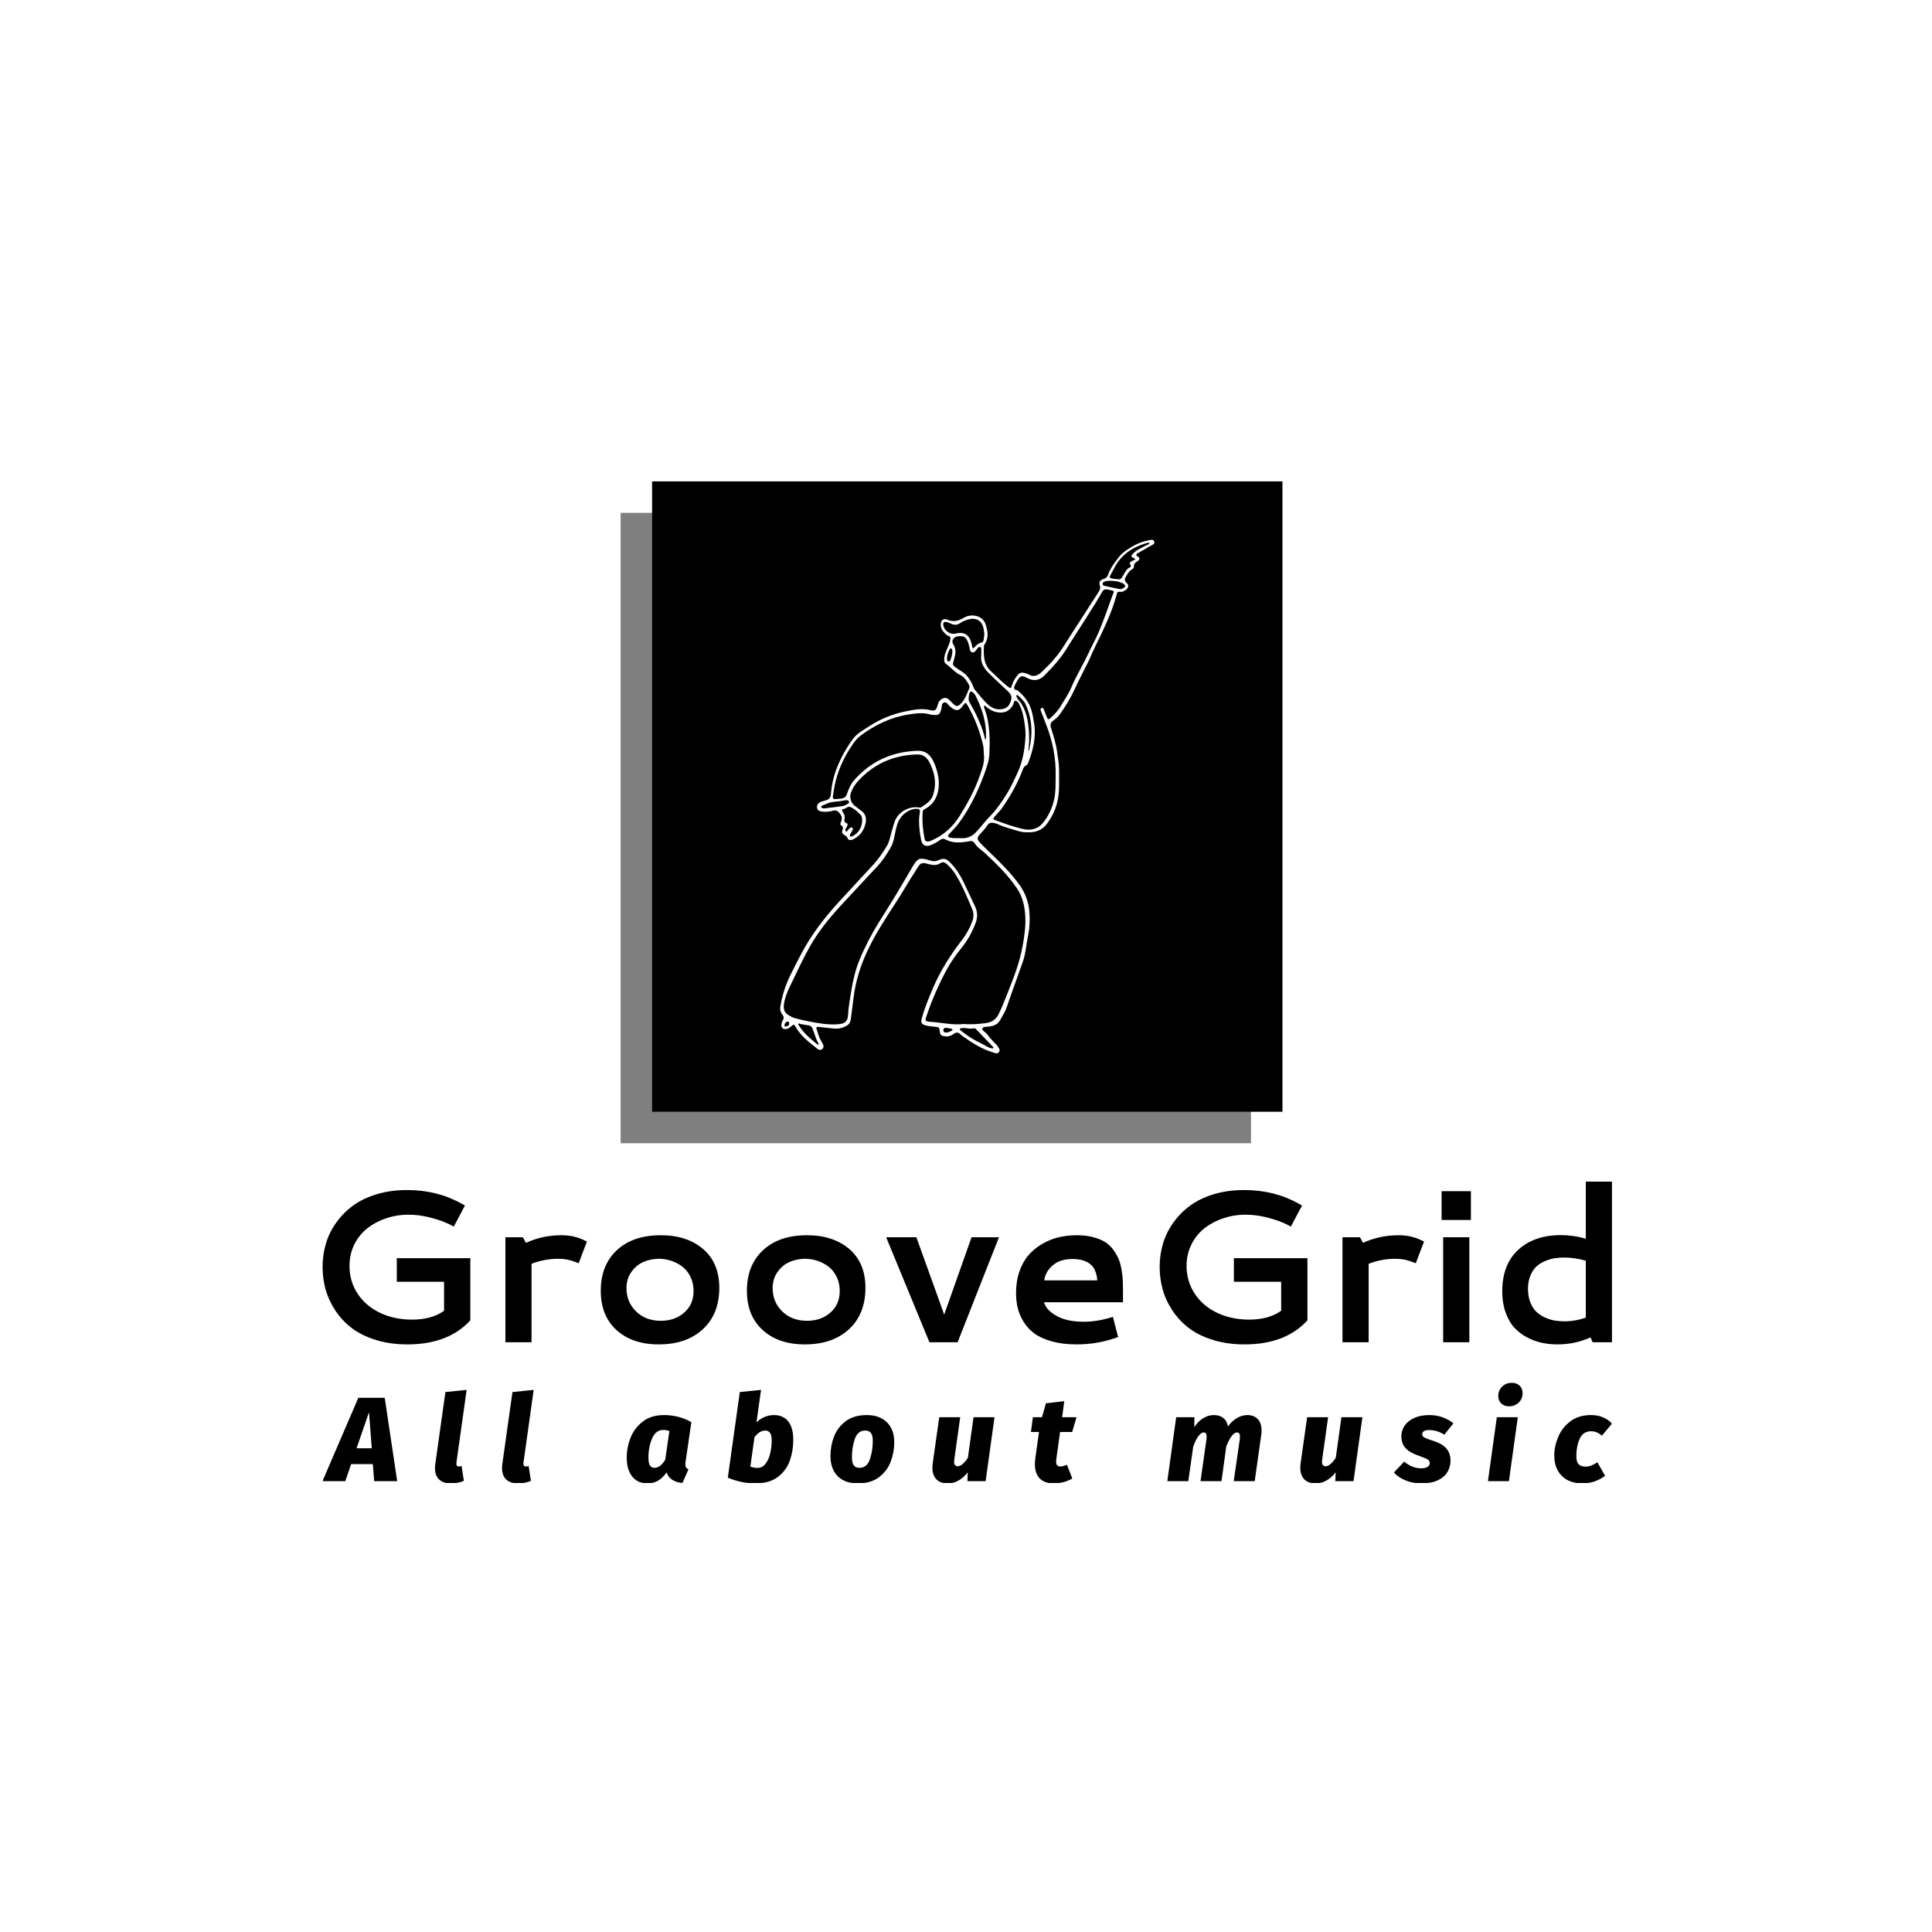 <svg xmlns="http://www.w3.org/2000/svg" version="1.1" xmlns:xlink="http://www.w3.org/1999/xlink" xmlns:svgjs="http://svgjs.dev/svgjs" width="1500" height="1500" viewBox="0 0 1500 1500"><rect width="1500" height="1500" fill="#ffffff"></rect><g transform="matrix(0.667,0,0,0.667,250.741,349.658)"><svg viewBox="0 0 308 247" data-background-color="#5e1914" preserveAspectRatio="xMidYMid meet" height="1202" width="1500" xmlns="http://www.w3.org/2000/svg" xmlns:xlink="http://www.w3.org/1999/xlink"><g id="tight-bounds" transform="matrix(1,0,0,1,-0.228,-0.1)"><svg viewBox="0 0 308.456 247.2" height="247.2" width="308.456"><g><svg viewBox="0 0 395.52 316.974" height="247.2" width="308.456"><g transform="matrix(1,0,0,1,0,224.416)"><svg viewBox="0 0 395.52 92.557" height="92.557" width="395.52"><g id="textblocktransform"><svg viewBox="0 0 395.52 92.557" height="92.557" width="395.52" id="textblock"><g><svg viewBox="0 0 395.52 49.921" height="49.921" width="395.52"><g transform="matrix(1,0,0,1,0,0)"><svg width="395.52" viewBox="5.25 -36.89 296.12 37.38" height="49.921" data-palette-color="#ed1703"><path d="M39.18-19.31L39.18-5.03Q34.13 0.49 24.73 0.49L24.73 0.49Q20.73 0.49 17.42-0.55 14.11-1.59 11.89-3.31 9.67-5.03 8.14-7.35 6.62-9.67 5.93-12.17 5.25-14.67 5.25-17.31L5.25-17.31Q5.25-20.07 6.01-22.63 6.76-25.2 8.36-27.44 9.96-29.69 12.22-31.36 14.48-33.03 17.68-34 20.87-34.96 24.66-34.96L24.66-34.96Q31.57-34.96 37.08-31.88L37.08-31.88 37.94-31.4 35.38-26.56 34.5-27.03Q32.76-27.91 30.15-28.6 27.54-29.3 24.9-29.3L24.9-29.3Q22.31-29.3 19.9-28.49 17.48-27.69 15.59-26.22 13.7-24.76 12.56-22.5 11.43-20.24 11.43-17.55L11.43-17.55Q11.43-14.01 13.28-11.18 15.14-8.35 18.42-6.77 21.7-5.2 25.81-5.2L25.81-5.2Q30.3-5.2 33.15-7.23L33.15-7.23 33.15-13.89 22.29-13.89 22.29-19.31 39.18-19.31ZM51.24-24.12L51.95-22.83Q55.76-24.58 60.08-24.58L60.08-24.58Q62.84-24.58 65.11-23.54L65.11-23.54 65.96-23.14 64.06-18.14 63.11-18.51Q61.4-19.17 59.4-19.17L59.4-19.17Q56.2-19.17 53.24-18.02L53.24-18.02 53.24 0 47.24 0 47.24-24.12 51.24-24.12ZM82.91-24.58L82.91-24.58Q88.96-24.58 92.66-21.4 96.36-18.21 96.36-12.5L96.36-12.5Q96.36-6.49 92.59-3 88.81 0.49 82.44 0.49L82.44 0.49Q76.39 0.49 72.76-2.8 69.14-6.08 69.14-11.82L69.14-11.82Q69.14-17.7 72.83-21.14 76.53-24.58 82.91-24.58ZM82.51-19.17L82.51-19.17Q80.63-19.17 78.97-18.46 77.31-17.75 76.18-16.16 75.04-14.58 75.04-12.43L75.04-12.43Q75.04-9.25 77.24-7.09 79.44-4.93 82.95-4.93L82.95-4.93Q86.15-4.93 88.3-6.81 90.45-8.69 90.45-11.79L90.45-11.79Q90.45-13.57 89.74-15.03 89.03-16.48 87.89-17.36 86.74-18.24 85.35-18.7 83.95-19.17 82.51-19.17ZM116.47-24.58L116.47-24.58Q122.53-24.58 126.23-21.4 129.92-18.21 129.92-12.5L129.92-12.5Q129.92-6.49 126.15-3 122.38 0.49 116.01 0.49L116.01 0.49Q109.95 0.49 106.33-2.8 102.7-6.08 102.7-11.82L102.7-11.82Q102.7-17.7 106.4-21.14 110.1-24.58 116.47-24.58ZM116.08-19.17L116.08-19.17Q114.2-19.17 112.54-18.46 110.88-17.75 109.75-16.16 108.61-14.58 108.61-12.43L108.61-12.43Q108.61-9.25 110.81-7.09 113.01-4.93 116.52-4.93L116.52-4.93Q119.72-4.93 121.87-6.81 124.02-8.69 124.02-11.79L124.02-11.79Q124.02-13.57 123.31-15.03 122.6-16.48 121.45-17.36 120.31-18.24 118.91-18.7 117.52-19.17 116.08-19.17ZM154.29-24.12L160.59-24.12 151.09 0 144.62 0 134.68-24.12 141.62-24.12 148.01-6.35 154.29-24.12ZM178.48-24.58L178.48-24.58Q180.58-24.58 182.25-24.13 183.92-23.68 185.01-22.99 186.1-22.29 186.89-21.18 187.68-20.07 188.1-19.06 188.51-18.04 188.74-16.63 188.98-15.21 189.03-14.23 189.07-13.26 189.07-11.91L189.07-11.91 189.07-9.18 170.93-9.18Q171.45-7.37 173.84-6.04 176.23-4.71 180.14-4.71L180.14-4.71Q182.9-4.71 185.75-5.54L185.75-5.54 186.76-5.83 187.95-1.2 187.07-0.9Q183 0.49 178.38 0.49L178.38 0.49Q175.16 0.49 172.67-0.22 170.18-0.93 168.68-2.05 167.18-3.17 166.21-4.76 165.25-6.35 164.88-7.93 164.51-9.52 164.51-11.33L164.51-11.33Q164.51-14.01 165.28-16.25 166.05-18.48 167.38-20.01 168.71-21.53 170.51-22.58 172.3-23.63 174.3-24.11 176.31-24.58 178.48-24.58ZM177.48-19.12L177.48-19.12Q174.67-19.12 172.99-17.71 171.3-16.31 170.98-14.21L170.98-14.21 183.17-14.21Q182.97-16.85 181.51-17.98 180.04-19.12 177.48-19.12ZM231.43-19.31L231.43-5.03Q226.38 0.49 216.98 0.49L216.98 0.49Q212.97 0.49 209.67-0.55 206.36-1.59 204.14-3.31 201.91-5.03 200.39-7.35 198.86-9.67 198.18-12.17 197.49-14.67 197.49-17.31L197.49-17.31Q197.49-20.07 198.25-22.63 199.01-25.2 200.61-27.44 202.21-29.69 204.46-31.36 206.72-33.03 209.92-34 213.12-34.96 216.9-34.96L216.9-34.96Q223.81-34.96 229.33-31.88L229.33-31.88 230.19-31.4 227.62-26.56 226.74-27.03Q225.01-27.91 222.4-28.6 219.78-29.3 217.15-29.3L217.15-29.3Q214.56-29.3 212.14-28.49 209.73-27.69 207.83-26.22 205.94-24.76 204.81-22.5 203.67-20.24 203.67-17.55L203.67-17.55Q203.67-14.01 205.53-11.18 207.38-8.35 210.67-6.77 213.95-5.2 218.05-5.2L218.05-5.2Q222.54-5.2 225.4-7.23L225.4-7.23 225.4-13.89 214.54-13.89 214.54-19.31 231.43-19.31ZM243.49-24.12L244.2-22.83Q248-24.58 252.33-24.58L252.33-24.58Q255.09-24.58 257.36-23.54L257.36-23.54 258.21-23.14 256.31-18.14 255.35-18.51Q253.64-19.17 251.64-19.17L251.64-19.17Q248.44-19.17 245.49-18.02L245.49-18.02 245.49 0 239.48 0 239.48-24.12 243.49-24.12ZM262.24-28.08L262.24-34.69 268.97-34.69 268.97-28.08 262.24-28.08ZM262.6 0L262.6-24.12 268.61-24.12 268.61 0 262.6 0ZM276.17-11.67L276.17-11.67Q276.17-17.87 279.85-21.24 283.52-24.61 289.67-24.61L289.67-24.61Q292.53-24.61 295.36-23.78L295.36-23.78 295.36-36.89 301.37-36.89 301.37 0 296.93 0 296.44-1.12Q292.9 0.49 288.87 0.49L288.87 0.49Q286.96 0.49 285.21 0.11 283.45-0.27 281.78-1.17 280.1-2.08 278.88-3.43 277.66-4.79 276.92-6.91 276.17-9.03 276.17-11.67ZM290.41-4.81L290.41-4.81Q292.95-4.81 295.36-5.66L295.36-5.66 295.36-18.73Q292.78-19.46 290.36-19.46L290.36-19.46Q289.26-19.46 288.23-19.3 287.21-19.14 286.05-18.66 284.89-18.19 284.05-17.43 283.21-16.67 282.64-15.33 282.08-13.99 282.08-12.26L282.08-12.26Q282.08-10.5 282.63-9.13 283.18-7.76 284.04-6.97 284.89-6.18 286.05-5.66 287.21-5.15 288.26-4.98 289.31-4.81 290.41-4.81Z" opacity="1" transform="matrix(1,0,0,1,0,0)" fill="#000000" class="wordmark-text-0" data-fill-palette-color="primary" id="text-0"></path></svg></g></svg></g><g transform="matrix(1,0,0,1,0,61.706)"><svg viewBox="0 0 395.52 30.851" height="30.851" width="395.52"><g transform="matrix(1,0,0,1,0,0)"><svg width="395.52" viewBox="-2.85 -41 537.81 41.95" height="30.851" data-palette-color="#ff908b"><path d="M28.3 0L18.7 0 18.15-7.1 9.1-7.1 6.65 0-2.85 0 12.1-34.75 23.1-34.75 28.3 0ZM16.55-28.75L11.35-13.7 17.7-13.7 16.55-28.75ZM57.26-38.05L53.01-7.75Q52.81-6.1 54.01-6.1L54.01-6.1Q54.36-6.1 55.16-6.3L55.16-6.3 56.11-0.1Q54.96 0.4 53.51 0.68 52.06 0.95 50.66 0.95L50.66 0.95Q47.51 0.95 45.78-0.7 44.06-2.35 44.06-5.5L44.06-5.5Q44.06-6.35 44.21-7.3L44.21-7.3 48.41-37.15 57.26-38.05ZM85.22-38.05L80.97-7.75Q80.77-6.1 81.97-6.1L81.97-6.1Q82.32-6.1 83.12-6.3L83.12-6.3 84.07-0.1Q82.92 0.4 81.47 0.68 80.02 0.95 78.62 0.95L78.62 0.95Q75.47 0.95 73.74-0.7 72.02-2.35 72.02-5.5L72.02-5.5Q72.02-6.35 72.17-7.3L72.17-7.3 76.37-37.15 85.22-38.05ZM139.63-27.55Q142.53-27.55 145.46-26.83 148.38-26.1 150.98-24.6L150.98-24.6 148.58-8.1Q148.48-7.2 148.48-6.95L148.48-6.95Q148.48-6.15 148.76-5.7 149.03-5.25 149.78-4.95L149.78-4.95 147.28 0.75Q144.88 0.6 143.11-0.5 141.33-1.6 140.68-3.65L140.68-3.65Q137.48 0.95 132.73 0.95L132.73 0.95Q128.58 0.95 126.31-1.93 124.03-4.8 124.03-9.8L124.03-9.8Q124.03-14.05 125.63-18.1 127.23-22.15 130.73-24.85 134.23-27.55 139.63-27.55L139.63-27.55ZM139.33-21.35Q136.13-21.35 134.61-17.8 133.08-14.25 133.08-9.8L133.08-9.8Q133.08-7.4 133.76-6.48 134.43-5.55 135.63-5.55L135.63-5.55Q138.03-5.55 140.08-8.9L140.08-8.9 141.83-20.95Q140.48-21.35 139.33-21.35L139.33-21.35ZM185.34-27.55Q189.34-27.55 191.41-24.88 193.49-22.2 193.49-17.2L193.49-17.2Q193.49-12.75 192.09-8.65 190.69-4.55 187.14-1.8 183.59 0.95 177.54 0.95L177.54 0.95Q171.89 0.95 166.19-1.45L166.19-1.45 171.19-37.15 180.04-38.05 178.14-24.5Q179.54-25.9 181.46-26.73 183.39-27.55 185.34-27.55L185.34-27.55ZM181.79-21.1Q179.39-21.1 177.29-18.25L177.29-18.25 175.59-6.05Q177.14-5.5 178.54-5.5L178.54-5.5Q180.59-5.5 181.94-7.28 183.29-9.05 183.89-11.68 184.49-14.3 184.49-16.9L184.49-16.9Q184.49-19.25 183.76-20.18 183.04-21.1 181.79-21.1L181.79-21.1ZM220.4 0.95Q215 0.95 212-2.08 209-5.1 209-10.5L209-10.5Q209-14.75 210.5-18.63 212-22.5 215.4-25.03 218.8-27.55 224.15-27.55L224.15-27.55Q229.5-27.55 232.55-24.53 235.6-21.5 235.6-16.25L235.6-16.25Q235.6-12.05 234.12-8.13 232.65-4.2 229.22-1.63 225.8 0.95 220.4 0.95L220.4 0.95ZM221.1-5.55Q224.25-5.55 225.45-9.15 226.65-12.75 226.65-16.85L226.65-16.85Q226.65-19.05 225.87-20.08 225.1-21.1 223.5-21.1L223.5-21.1Q220.35-21.1 219.15-17.57 217.95-14.05 217.95-10L217.95-10Q217.95-7.65 218.7-6.6 219.45-5.55 221.1-5.55L221.1-5.55ZM257.91 0.95Q254.76 0.95 253.13-0.8 251.51-2.55 251.51-5.65L251.51-5.65Q251.51-6.6 251.66-7.55L251.66-7.55 254.36-26.65 263.11-26.65 260.66-9.15Q260.56-8.35 260.56-8.05L260.56-8.05Q260.56-6.2 262.11-6.2L262.11-6.2Q263.96-6.2 266.31-9.75L266.31-9.75 268.66-26.65 277.41-26.65 273.71 0 266.11 0 266.26-3.65Q262.56 0.95 257.91 0.95L257.91 0.95ZM304.86-6.1Q305.96-6.1 307.61-6.85L307.61-6.85 309.86-1.1Q308.21-0.1 306.11 0.43 304.01 0.95 302.16 0.95L302.16 0.95Q298.31 0.95 296.29-1.1 294.26-3.15 294.26-7.05L294.26-7.05Q294.26-8.15 294.41-9.35L294.41-9.35 295.96-20.5 292.61-20.5 293.41-26.65 297.21-26.65 298.86-32.45 306.51-33.35 305.61-26.65 311.61-26.65 309.81-20.5 304.76-20.5 303.21-9.35Q303.11-8.45 303.11-8.15L303.11-8.15Q303.11-7.05 303.56-6.58 304.01-6.1 304.86-6.1L304.86-6.1ZM382.83-27.55Q385.63-27.55 387.2-25.88 388.78-24.2 388.78-21.2L388.78-21.2Q388.78-20.1 388.68-19.5L388.68-19.5 385.93 0 377.18 0 379.68-17.3Q379.78-18.3 379.78-18.55L379.78-18.55Q379.78-20.3 378.53-20.3L378.53-20.3Q376.43-20.3 374.08-14.55L374.08-14.55 372.08 0 363.33 0 365.78-17.3Q365.88-18.2 365.88-18.45L365.88-18.45Q365.88-19.5 365.55-19.9 365.23-20.3 364.58-20.3L364.58-20.3Q363.58-20.3 362.4-18.7 361.23-17.1 360.28-14.35L360.28-14.35 358.23 0 349.48 0 353.18-26.65 360.78-26.65 360.73-22.5Q362.28-24.9 364.4-26.23 366.53-27.55 368.93-27.55L368.93-27.55Q371.28-27.55 372.83-26.33 374.38-25.1 374.78-22.8L374.78-22.8Q376.33-25 378.48-26.28 380.63-27.55 382.83-27.55L382.83-27.55ZM411.34 0.95Q408.19 0.95 406.56-0.8 404.94-2.55 404.94-5.65L404.94-5.65Q404.94-6.6 405.09-7.55L405.09-7.55 407.79-26.65 416.54-26.65 414.09-9.15Q413.99-8.35 413.99-8.05L413.99-8.05Q413.99-6.2 415.54-6.2L415.54-6.2Q417.39-6.2 419.74-9.75L419.74-9.75 422.09-26.65 430.84-26.65 427.14 0 419.54 0 419.69-3.65Q415.99 0.95 411.34 0.95L411.34 0.95ZM458.74-27.55Q461.69-27.55 464.27-26.63 466.84-25.7 468.79-24.1L468.79-24.1 464.99-19.35Q463.59-20.3 461.97-20.8 460.34-21.3 458.79-21.3L458.79-21.3Q455.79-21.3 455.79-19.55L455.79-19.55Q455.79-18.95 456.17-18.57 456.54-18.2 457.54-17.8 458.54-17.4 460.84-16.65L460.84-16.65Q464.19-15.55 465.89-13.58 467.59-11.6 467.59-8.55L467.59-8.55Q467.59-6.05 466.37-3.9 465.14-1.75 462.39-0.4 459.64 0.95 455.39 0.95L455.39 0.95Q451.89 0.95 448.84-0.3 445.79-1.55 443.99-3.6L443.99-3.6 448.29-8.15Q451.44-5.35 455.44-5.35L455.44-5.35Q457.04-5.35 457.99-5.93 458.94-6.5 458.94-7.5L458.94-7.5Q458.94-8.2 458.54-8.65 458.14-9.1 457.14-9.53 456.14-9.95 453.79-10.8L453.79-10.8Q450.39-12 448.74-13.88 447.09-15.75 447.09-18.7L447.09-18.7Q447.09-21.15 448.47-23.15 449.84-25.15 452.47-26.35 455.09-27.55 458.74-27.55L458.74-27.55ZM486.9-26.65L495.65-26.65 491.95 0 483.2 0 486.9-26.65ZM492-31.2Q489.95-31.2 488.73-32.4 487.5-33.6 487.5-35.5L487.5-35.5Q487.5-37.85 489.13-39.43 490.75-41 493.15-41L493.15-41Q495.2-41 496.43-39.8 497.65-38.6 497.65-36.7L497.65-36.7Q497.65-34.35 496.03-32.77 494.4-31.2 492-31.2L492-31.2ZM526.21-27.55Q531.51-27.55 534.96-24L534.96-24 530.71-18.95Q528.71-20.8 526.26-20.8L526.26-20.8Q522.86-20.8 521.46-17.65 520.06-14.5 520.06-10.45L520.06-10.45Q520.06-8 521.04-7.03 522.01-6.05 523.86-6.05L523.86-6.05Q525.11-6.05 526.24-6.48 527.36-6.9 528.86-7.85L528.86-7.85 532.06-2.2Q527.71 0.95 522.66 0.95L522.66 0.95Q517.11 0.95 513.99-2.2 510.86-5.35 510.86-10.7L510.86-10.7Q510.86-14.5 512.49-18.4 514.11-22.3 517.56-24.93 521.01-27.55 526.21-27.55L526.21-27.55Z" opacity="1" transform="matrix(1,0,0,1,0,0)" fill="#000000" class="slogan-text-1" data-fill-palette-color="secondary" id="text-1"></path></svg></g></svg></g></svg></g></svg></g><g transform="matrix(1,0,0,1,91.444,0)"><svg viewBox="0 0 212.631 212.631" height="212.631" width="212.631"><g><svg></svg></g><g id="icon-0"><svg viewBox="0 0 212.631 212.631" height="212.631" width="212.631"><g><rect width="193.337" height="193.337" x="9.647" y="9.647" fill="#000000" data-fill-palette-color="accent"></rect><rect width="193.337" height="193.337" x="8.881784197001252e-15" y="19.294" fill="#000000" opacity="0.5" data-fill-palette-color="accent"></rect></g><g transform="matrix(1,0,0,1,48.924,27.563)"><svg viewBox="0 0 114.783 157.505" height="157.505" width="114.783"><g><svg xmlns="http://www.w3.org/2000/svg" xmlns:xlink="http://www.w3.org/1999/xlink" version="1.1" x="0" y="0" viewBox="19.821 2.752 68.864 94.495" style="enable-background:new 0 0 100 100;" xml:space="preserve" height="157.505" width="114.783" class="icon-cg-0" data-fill-palette-color="quaternary" id="cg-0"><path class="" d="M83.574 10.681c-0.476-0.436-0.363-0.77-0.1-1.205 0.292-0.484 0.544-0.988 1.078-1.282 0.201-0.111 0.393-0.308 0.375-0.514-0.047-0.521 0.247-0.748 0.655-0.988 0.401-0.236 0.455-0.623 0.092-0.829-0.56-0.318-0.3-0.502 0.029-0.697 0.683-0.405 1.399-0.759 2.065-1.186 0.37-0.237 1.082-0.406 0.883-0.924-0.198-0.516-0.847-0.239-1.293-0.147-1.335 0.276-2.526 0.883-3.637 1.629-0.576 0.387-1.117 0.818-1.553 1.375-0.796 1.018-1.574 2.039-2.009 3.264-0.143 0.403-0.384 0.659-0.847 0.792-0.638 0.184-0.884 0.586-0.669 1.224 0.196 0.583-0.089 0.928-0.358 1.354-1.28 2.027-5.207 8.036-6.182 9.614-1.149 1.861-2.591 3.46-4.184 4.934-0.697 0.645-1.479 0.989-2.408 0.413-0.147-0.091-0.328-0.132-0.496-0.185-0.814-0.257-1.132-0.169-1.649 0.509-0.366 0.48-0.668 0.993-0.851 1.584-0.24 0.772-0.261 0.752-0.867 0.289-1.075-0.822-1.986-1.822-2.99-2.72-1.461-1.309-1.402-3.007-1.337-4.724 0.004-0.097 0.063-0.201 0.121-0.286 0.813-1.186 0.584-2.447 0.183-3.671-0.353-1.076-1.333-1.632-2.489-1.632-0.557 0-1.07 0.161-1.52 0.428-0.997 0.592-1.955 0.848-3.101 0.327-0.652-0.296-1.163 0.207-1.148 0.95 0.017 0.866 0.552 1.42 1.162 1.94 0.202 0.173 0.614 0.107 0.619 0.477 0.004 0.279-0.049 0.571-0.136 0.837-0.144 0.437-0.33 0.861-0.51 1.285-0.194 0.458-0.396 0.917-0.459 1.412-0.058 0.46-0.107 0.984 0.32 1.282 0.9 0.627 1.577 1.528 2.593 2.012 0.736 0.35 1.148 1.036 1.544 1.712 0.144 0.246 0.225 0.5 0.091 0.805-0.424 0.964-0.729 1.976-1.516 2.756-0.522 0.516-0.772 0.601-1.336 0.114-0.295-0.254-0.538-0.568-0.828-0.827-0.492-0.439-0.905-0.451-1.44-0.086-0.375 0.256-0.558 0.632-0.669 1.053-0.25 0.946-0.465 1.16-1.364 0.94-1.618-0.394-3.186-0.047-4.732 0.275-2.376 0.495-4.592 1.445-6.634 2.779-1.009 0.659-2.094 1.224-2.831 2.221-1.207 1.635-2.199 3.393-2.952 5.283-0.635 1.593-0.989 3.254-1.144 4.955-0.053 0.58-0.318 0.918-0.852 1.077-0.306 0.091-0.623 0.149-0.919 0.266-0.566 0.223-0.851 0.662-0.764 1.135 0.097 0.529 0.532 0.635 0.958 0.687 0.673 0.082 1.354 0.008 1.997-0.169 0.457-0.126 0.759-0.004 1.045 0.292 0.443 0.456 0.716 0.957 0.458 1.626-0.096 0.249-0.309 0.602-0.014 0.783 0.416 0.255 0.352 0.552 0.226 0.885-0.344 0.902 0.789 0.852 0.927 1.453 0.047 0.205 0.262 0.352 0.486 0.362 0.169 0.008 0.356-0.032 0.509-0.104 1.277-0.601 2.044-1.636 2.331-2.986 0.184-0.866 0.054-1.701-0.763-2.278-0.434-0.307-0.835-0.659-1.267-0.97-0.58-0.417-0.921-1.412-0.732-2.109 0.329-1.209 1.065-2.125 1.943-2.992 2.871-2.838 6.324-4.215 10.334-4.311 1.064-0.025 1.72 0.516 2.202 1.368 0.174 0.308 0.308 0.64 0.443 0.968 0.697 1.698 0.85 3.412 0.244 5.185-0.381 1.116-1.311 1.626-2.195 2.208-0.159 0.105-0.338 0.034-0.514 0.011-1.784-0.236-3.704 0.893-4.318 2.572-0.268 0.731-0.451 1.494-0.673 2.242-0.222 0.746-0.329 1.535-0.741 2.213-0.719 1.184-1.473 2.347-2.413 3.371-2.111 2.3-4.242 4.582-6.352 6.883-2.792 3.044-5.298 6.295-7.196 9.984-0.633 1.23-1.281 2.453-1.88 3.699-0.88 1.831-1.5 3.748-1.811 5.762-0.075 0.487 0.038 0.963 0.319 1.304 0.348 0.422 0.413 0.757 0.109 1.204-0.116 0.17-0.165 0.393-0.211 0.6-0.15 0.668 0.308 1.104 0.984 0.933 0.315-0.08 0.564-0.286 0.812-0.49 0.487-0.4 0.525-0.414 0.827 0.121 0.862 1.524 2.176 2.609 3.524 3.653 0.388 0.3 0.876 0.878 1.384 0.384 0.456-0.443 0.026-1.008-0.235-1.45-0.405-0.684-0.569-1.449-0.834-2.18-0.129-0.356 0.018-0.453 0.346-0.417 0.882 0.097 1.765 0.181 2.645 0.292 0.836 0.105 1.618-0.029 2.373-0.408 0.548-0.276 0.852-0.635 0.932-1.294 0.174-1.441 0.37-2.882 0.56-4.322 0.614-4.643 2.519-8.772 4.91-12.713 1.638-2.699 3.45-5.289 5.041-8.019 0.607-1.042 1.301-2.033 1.924-3.066 0.326-0.542 0.761-0.703 1.347-0.557 0.241 0.06 0.481 0.123 0.723 0.18 0.673 0.159 1.337 0.21 1.948-0.204 0.472-0.319 0.869-0.169 1.243 0.178 0.522 0.484 1.004 1.002 1.396 1.6 1.372 2.089 2.28 4.405 3.251 6.688 0.316 0.743 0.278 1.528-0.013 2.286-0.447 1.166-1.032 2.279-1.786 3.255-2.18 2.821-4.085 5.797-5.478 9.086-0.761 1.797-1.505 3.603-2.012 5.493-0.208 0.776-0.04 1.038 0.712 1.252 0.583 0.166 1.19 0.183 1.788 0.255 0.709 0.084 0.722 0.121 0.81 0.829 0.088 0.704 0.203 0.801 0.919 0.924 0.647 0.111 1.197-0.105 1.694-0.47 0.418-0.307 0.775-0.276 1.142 0.059 0.157 0.143 0.318 0.286 0.491 0.408 1.715 1.202 3.462 2.344 5.499 2.946 0.402 0.119 0.854 0.394 1.163-0.059 0.294-0.431-0.099-0.789-0.315-1.142-0.055-0.09-0.125-0.174-0.202-0.247-0.619-0.588-1.179-1.228-1.7-1.905-0.279-0.362-0.961-0.674-0.85-1.002 0.145-0.427 0.836-0.321 1.309-0.39 0.795-0.116 1.504-0.371 1.938-1.133 0.491-0.862 1.02-1.701 1.326-2.657 0.281-0.877 0.598-1.744 0.907-2.612 0.642-1.804 1.293-3.604 1.933-5.408 0.549-1.549 0.654-3.188 0.979-4.783 0.293-1.438 0.386-2.925 0.278-4.336-0.134-1.763-0.667-3.485-1.764-5.027-1.265-1.778-2.735-3.338-4.273-4.855-1.011-0.997-2.052-1.963-3.034-2.987-0.621-0.647-0.603-1.004 0.013-1.644 0.47-0.488 0.924-0.991 1.291-1.553 0.307-0.47 0.693-0.559 1.18-0.459 0.242 0.05 0.496 0.094 0.714 0.201 1.153 0.567 2.4 0.848 3.614 1.229 0.616 0.193 1.236 0.319 1.815 0.281 1.503 0.074 2.749-0.341 3.629-1.522 1.007-1.352 1.73-2.847 2.041-4.519 0.327-1.758 0.212-3.538 0.226-5.309 0.01-1.169-0.207-2.325-0.368-3.482-0.206-1.483-0.655-2.905-1.11-4.319-0.212-0.658-0.081-1.064 0.451-1.433 0.439-0.304 0.84-0.666 1.15-1.1 0.97-1.359 1.849-2.775 2.573-4.284 0.629-1.311 1.243-2.631 1.918-3.918 1.525-2.908 0.804-1.804 2.252-4.743 1.488-3.02 2.895-6.009 3.697-9.005 0.126-0.471 0.119-0.689 0.68-0.603 0.351 0.054 0.69-0.117 0.982-0.32C83.922 11.628 84.058 11.125 83.574 10.681zM86.963 3.435c0.27-0.084 0.545-0.181 0.84-0.139-0.073 0.371-0.452 0.351-0.694 0.497-0.783 0.474-1.676 0.777-2.32 1.463-0.476 0.507-0.47 0.573 0.176 0.92 0.077 0.041 0.219 0.035 0.201 0.141-0.011 0.065-0.129 0.124-0.21 0.166-0.141 0.073-0.294 0.122-0.435 0.195-0.276 0.142-0.504 0.31-0.251 0.648 0.182 0.244 0.052 0.445-0.154 0.54-0.573 0.265-0.794 0.786-1.069 1.273-0.548 0.973-0.542 0.933-1.627 0.809-1.185-0.136-1.115-0.193-0.58-1.152 0.122-0.218 0.242-0.438 0.363-0.657C82.365 5.697 84.385 4.242 86.963 3.435zM49.845 18.516c-0.105-0.558 0.173-0.793 0.72-0.602 0.267 0.093 0.533 0.193 0.79 0.31 0.57 0.259 1.105 0.198 1.606-0.161 0.44-0.315 0.942-0.496 1.45-0.645 1.548-0.453 2.662 0.288 2.878 1.89 0.038 0.28 0.078 0.56 0.112 0.801-0.052 0.39-0.098 0.741-0.147 1.091-0.032 0.23-0.145 0.393-0.384 0.448-0.546 0.127-0.934 0.483-1.292 0.886-0.282 0.317-0.367 0.171-0.429-0.167-0.07-0.381-0.167-0.763-0.309-1.122-0.414-1.049-1.139-1.464-2.261-1.325-0.245 0.03-0.485 0.112-0.73 0.131C50.95 20.123 50.009 19.394 49.845 18.516zM51.125 24.927c-0.066 0.133-0.172 0.243-0.324 0.21-0.138-0.03-0.26-0.142-0.272-0.291-0.058-0.724 0.165-1.381 0.514-2.001 0.05-0.089 0.163-0.16 0.262-0.099 0.078 0.048 0.146 0.148 0.169 0.238 0.035 0.134 0.026 0.278 0.037 0.438C51.432 23.925 51.362 24.447 51.125 24.927zM53.026 26.851c-0.245-0.141-0.474-0.311-0.706-0.474-0.85-0.596-0.804-0.588-0.501-1.631 0.264-0.91 0.465-1.827-0.138-2.75-0.415-0.635 0.022-1.371 0.76-1.472 1.173-0.161 1.614 0.096 2 1.213 0.126 0.366 0.199 0.751 0.28 1.131 0.055 0.254 0.138 0.495 0.396 0.585 0.328 0.114 0.526-0.123 0.714-0.337 0.093-0.106 0.166-0.23 0.256-0.339 0.135-0.164 0.278-0.358 0.516-0.303 0.278 0.064 0.212 0.328 0.222 0.526 0.014 0.283 0.004 0.567 0.004 0.981-0.189 1.268 0.434 2.361 1.369 3.292 1.128 1.123 2.316 2.187 3.469 3.286 0.799 0.761 0.881 1.165 0.479 2.159-0.342 0.848-0.926 1.188-1.906 1.225-1.016 0.038-1.785-0.463-2.435-1.118-0.795-0.803-1.502-1.695-2.224-2.567-0.15-0.181-0.199-0.447-0.295-0.673C54.808 28.445 54.119 27.483 53.026 26.851zM54.82 30.714c0.139-0.126 0.263-0.041 0.372 0.045 0.252 0.199 0.468 0.429 0.613 0.723 1.192 2.41 2.005 4.913 1.89 7.646-0.005 0.127 0.03 0.266-0.137 0.418-0.555-2.551-1.705-4.817-2.962-7.038C54.392 32.147 54.544 30.965 54.82 30.714zM27.905 52.176c-0.054-0.009-0.161-0.014-0.26-0.044-0.127-0.039-0.295-0.073-0.274-0.246 0.01-0.083 0.11-0.195 0.193-0.224 0.629-0.222 1.213-0.601 1.886-0.664 0.807-0.075 1.609-0.167 2.404-0.316 0.139-0.026 0.269-0.05 0.411 0.012 0.259 0.114 0.331 0.447 0.089 0.586-0.333 0.191-0.684 0.412-1.051 0.471C30.194 51.929 29.073 52.035 27.905 52.176zM32.919 52.001c0.674 0.345 1.226 0.839 1.727 1.394 0.256 0.284 0.261 0.647 0.267 1.009-0.049 1.313-0.645 2.286-1.814 2.902-0.13 0.069-0.269 0.102-0.388-0.019-0.125-0.127-0.059-0.265 0.009-0.386 0.139-0.247 0.3-0.481 0.432-0.731 0.088-0.168 0.087-0.357-0.096-0.463-0.126-0.073-0.268-0.025-0.396 0.06-0.291 0.193-0.555 0.812-0.727 0.651-0.347-0.326 0.157-0.721 0.264-1.1 0.041-0.143 0.077-0.351-0.052-0.383-0.715-0.178-0.462-0.685-0.445-1.141 0.015-0.404-0.21-0.743-0.432-1.066-0.166-0.242-0.12-0.396 0.175-0.432 0.259-0.032 0.463-0.166 0.672-0.3C32.383 51.824 32.646 51.862 32.919 52.001zM46.042 52.853c0.019-0.287 0.166-0.441 0.406-0.564 2.583-1.323 2.89-4.302 2.338-6.573-0.202-0.829-0.464-1.638-0.864-2.394-0.609-1.15-1.472-1.802-2.872-1.75-4.593 0.17-8.451 1.875-11.528 5.311-0.678 0.758-1.082 1.666-1.399 2.607-0.199 0.59-0.518 0.829-1.144 0.887-1.706 0.159-1.557 0.285-1.306-1.424 0.467-3.186 1.738-6.039 3.562-8.668 0.409-0.589 0.875-1.123 1.447-1.547 2.631-1.949 5.528-3.347 8.776-3.843 1.304-0.199 2.665-0.417 3.994 0.011 0.133 0.043 0.28 0.045 0.421 0.058 1.143 0.107 1.343-0.052 1.627-1.159 0.1-0.389-0.039-0.944 0.471-1.106 0.514-0.163 0.691 0.386 1.007 0.636 0.249 0.196 0.48 0.431 0.758 0.574 0.607 0.313 1.054 0.194 1.494-0.343 0.134-0.164 0.238-0.354 0.376-0.515 0.319-0.372 0.408-0.347 0.665 0.101 1.331 2.323 2.29 4.789 2.895 7.397 0.13 0.561 0.079 1.13 0.139 1.691 0.184 1.395-0.321 2.666-0.758 3.933-0.907 2.628-2.242 5.058-3.706 7.405-1.243 1.994-2.941 3.531-5.122 4.489-0.231 0.101-0.454 0.195-0.708 0.199-0.319 0.005-0.531-0.097-0.603-0.451C46.069 56.177 45.93 54.525 46.042 52.853zM21.423 92.029c-0.057 0.091-0.143 0.146-0.239 0.178-0.129 0.09-0.287 0.127-0.454 0.068-0.089-0.032-0.153-0.122-0.124-0.219 0.056-0.188 0.142-0.411 0.317-0.523 0.013-0.022 0.031-0.043 0.058-0.06 0.127-0.081 0.302-0.126 0.418-0.001 0.073 0.079 0.085 0.19 0.067 0.294C21.483 91.856 21.473 91.949 21.423 92.029zM26.884 95.452c0.046 0.078 0.039 0.152-0.039 0.174-0.056 0.016-0.143 0.003-0.187-0.033-1.279-1.053-2.57-2.094-3.434-3.547-0.047-0.079-0.153-0.181-0.051-0.258 0.063-0.047 0.19-0.009 0.288-0.009-0.002 0.019-0.004 0.037-0.006 0.056 0.52 0.088 1.039 0.185 1.56 0.262 0.295 0.044 0.552 0.13 0.681 0.423C26.125 93.483 26.345 94.532 26.884 95.452zM50.447 93.42c-0.256-0.019-0.57 0.026-0.593-0.398-0.02-0.371 0.15-0.498 0.64-0.458 0.035 0.003 0.073 0.003 0.105 0.015 0.317 0.116 0.72 0.015 0.953 0.304C51.641 92.992 50.859 93.405 50.447 93.42zM58.884 95.953c0.088 0.092 0.247 0.198 0.144 0.329-0.091 0.116-0.263 0.039-0.4 0.01-0.637-0.138-1.138-0.56-1.715-0.825-1.356-0.621-2.615-1.402-3.764-2.355-0.123-0.102-0.36-0.181-0.231-0.395 0.053-0.087 0.245-0.104 0.378-0.123 0.139-0.02 0.282-0.004 0.547-0.004 0.438 0.046 0.995 0.183 1.564 0.054 0.236-0.054 0.393 0.078 0.548 0.241C56.926 93.912 57.907 94.93 58.884 95.953zM57.486 60.38c2.169 2.041 4.325 4.09 5.972 6.611 1.007 1.542 1.375 3.248 1.47 5.034 0.099 1.852-0.164 3.68-0.496 5.496-0.539 2.944-1.591 5.725-2.708 8.487-0.545 1.347-1.042 2.71-1.695 4.015-0.513 1.026-1.273 1.521-2.396 1.664-1.307 0.167-2.607 0.27-4.127 0.165-1.936 0.239-4.026-0.297-6.145-0.41-0.141-0.007-0.28-0.041-0.419-0.07-0.341-0.071-0.467-0.224-0.324-0.597 0.293-0.76 0.515-1.548 0.81-2.307 0.872-2.25 1.858-4.447 3.008-6.572 0.799-1.476 1.768-2.827 2.818-4.124 1.106-1.366 1.927-2.894 2.543-4.524 0.386-1.021 0.361-2.071-0.135-3.092-0.713-1.467-1.39-2.952-2.091-4.425-0.598-1.257-1.34-2.421-2.309-3.429-0.944-0.983-1.228-1.047-2.495-0.533-0.311 0.126-0.62 0.151-0.937 0.09-0.243-0.047-0.481-0.121-0.719-0.19-1.616-0.469-1.988-0.336-2.87 1.137-1.021 1.704-1.998 3.436-3.026 5.135-1.065 1.76-2.173 3.494-3.255 5.243-1.364 2.207-2.567 4.504-3.553 6.9-0.811 1.973-1.247 4.068-1.59 6.171-0.211 1.293-0.423 2.586-0.499 3.902-0.071 1.234-0.561 1.628-1.831 1.732-1.79 0.147-3.536-0.165-5.279-0.498-0.8-0.153-1.589-0.363-2.385-0.536-0.528-0.115-0.988-0.361-1.454-0.631-0.849-0.492-0.974-1.234-0.841-2.096 0.181-1.17 0.625-2.248 1.141-3.304 1.167-2.389 2.261-4.81 3.564-7.136 1.559-2.783 3.539-5.224 5.675-7.555 2.253-2.458 4.553-4.873 6.821-7.319 0.97-1.046 1.741-2.245 2.448-3.475 0.555-0.965 0.673-2.085 0.908-3.156 0.24-1.092 0.579-2.123 1.442-2.899 0.68-0.61 1.447-1.01 2.386-1.037 0.447-0.013 0.678 0.143 0.624 0.613-0.053 0.457-0.146 0.913-0.153 1.371-0.02 1.279 0.131 2.545 0.391 3.796 0.186 0.892 0.783 1.24 1.641 0.949 0.674-0.229 1.29-0.597 1.865-1.014 0.363-0.264 0.622-0.248 1.039-0.033 1.287 0.664 2.688 0.575 4.056 0.33 0.595-0.107 0.931-0.2 1.333 0.468C56.108 59.394 56.893 59.822 57.486 60.38zM58.536 53.512c-0.898 0.904-1.655 1.94-2.521 2.881-0.801 0.87-1.706 1.344-2.901 1.262-0.671-0.046-1.352 0.059-2.015-0.098-0.43-0.102-0.486-0.326-0.183-0.665 0.544-0.607 1.15-1.166 1.639-1.814 1.808-2.391 3.162-5.041 4.281-7.81 0.463-1.148 0.877-2.32 1.228-3.506 0.188-0.636 0.242-1.324 0.273-1.993 0.1-2.129 0.031-4.252-0.425-6.343-0.128-0.586-0.351-1.151-0.532-1.725-0.042-0.133-0.134-0.298-0.016-0.395 0.133-0.109 0.24 0.058 0.335 0.14 0.631 0.54 1.324 0.922 2.167 1.054 1.296 0.203 2.287-0.298 2.862-1.489 0.11-0.227 0.03-0.649 0.443-0.619 0.305 0.022 0.48 0.308 0.607 0.553 0.343 0.663 0.595 1.368 0.748 2.097 0.254 1.213 0.452 2.437 0.445 3.687-0.102 2.422-0.483 4.768-1.526 7.003-0.631 1.351-1.235 2.705-2.041 3.964C60.544 51.04 59.673 52.367 58.536 53.512zM65.593 37.972c-0.111-1.485-0.317-2.957-0.984-4.325-0.236-0.484-0.5-0.93-0.865-1.328-0.188-0.205-0.316-0.469-0.443-0.72-0.038-0.074 0.018-0.196 0.031-0.296 0.093 0.026 0.214 0.024 0.274 0.084 0.504 0.498 1.071 0.961 1.37 1.615 1.243 2.719 1.35 5.539 0.67 8.416-0.022 0.095-0.106 0.175-0.161 0.262C65.643 40.442 65.684 39.204 65.593 37.972zM77.902 20.894c-1.685 3.303-1.259 2.705-3.009 5.976-0.518 0.969-1.028 1.948-1.455 2.959-0.557 1.319-1.369 2.482-2.099 3.697-0.482 0.802-1.156 1.427-1.821 2.067-0.335 0.322-0.482 0.143-0.606-0.169-0.197-0.494-0.378-0.995-0.581-1.486-0.067-0.162-0.183-0.33-0.401-0.239-0.196 0.082-0.232 0.271-0.166 0.447 0.323 0.863 0.653 1.723 0.991 2.58 1.199 3.036 1.832 6.183 1.761 9.448-0.03 1.379 0.044 2.768-0.236 4.139-0.348 1.703-1.041 3.254-2.148 4.576-0.893 1.067-2.169 1.381-3.486 1.102-1.834-0.39-3.598-1.05-5.36-1.695-0.285-0.104-0.259-0.277-0.092-0.488 0.483-0.613 1.07-1.132 1.518-1.78 1.459-2.109 2.719-4.322 3.653-6.715 0.164-0.42 0.277-0.881 0.782-1.081 0.136-0.054 0.24-0.262 0.302-0.421 0.924-2.374 1.519-4.799 1.088-7.373-0.094-0.559-0.189-1.117-0.305-1.672-0.339-1.621-1.177-2.947-2.412-4.034-0.08-0.07-0.168-0.133-0.24-0.21-0.195-0.208-0.631-0.069-0.692-0.404-0.066-0.357 0.159-0.678 0.307-0.998 0.059-0.128 0.132-0.251 0.205-0.373 0.626-1.037 0.849-1.097 1.949-0.53 1.125 0.579 2.165 0.426 3.085-0.484 1.59-1.574 3.057-3.242 4.235-5.164 1.326-2.162 5.386-8.313 6.358-10.174 0.273-0.523 0.652-0.606 1.173-0.464 0.184 0.05 0.38 0.055 0.564 0.103 0.489 0.13 0.54 0.206 0.328 0.644C80.874 13.125 79.046 18.653 77.902 20.894zM82.996 11.624c-0.227 0.123-0.477 0.239-0.729 0.19-0.966-0.188-1.926-0.406-2.828-0.6-0.316-0.154-0.367-0.444-0.16-0.63 0.046-0.041 0.104-0.072 0.16-0.101 0.772-0.403 3.056-0.135 3.648 0.428C83.418 11.225 83.395 11.407 82.996 11.624z" fill="#ffffff" data-fill-palette-color="quaternary"></path></svg></g></svg></g></svg></g></svg></g><g></g></svg></g><defs></defs></svg><rect width="308.456" height="247.2" fill="none" stroke="none" visibility="hidden"></rect></g></svg></g></svg>